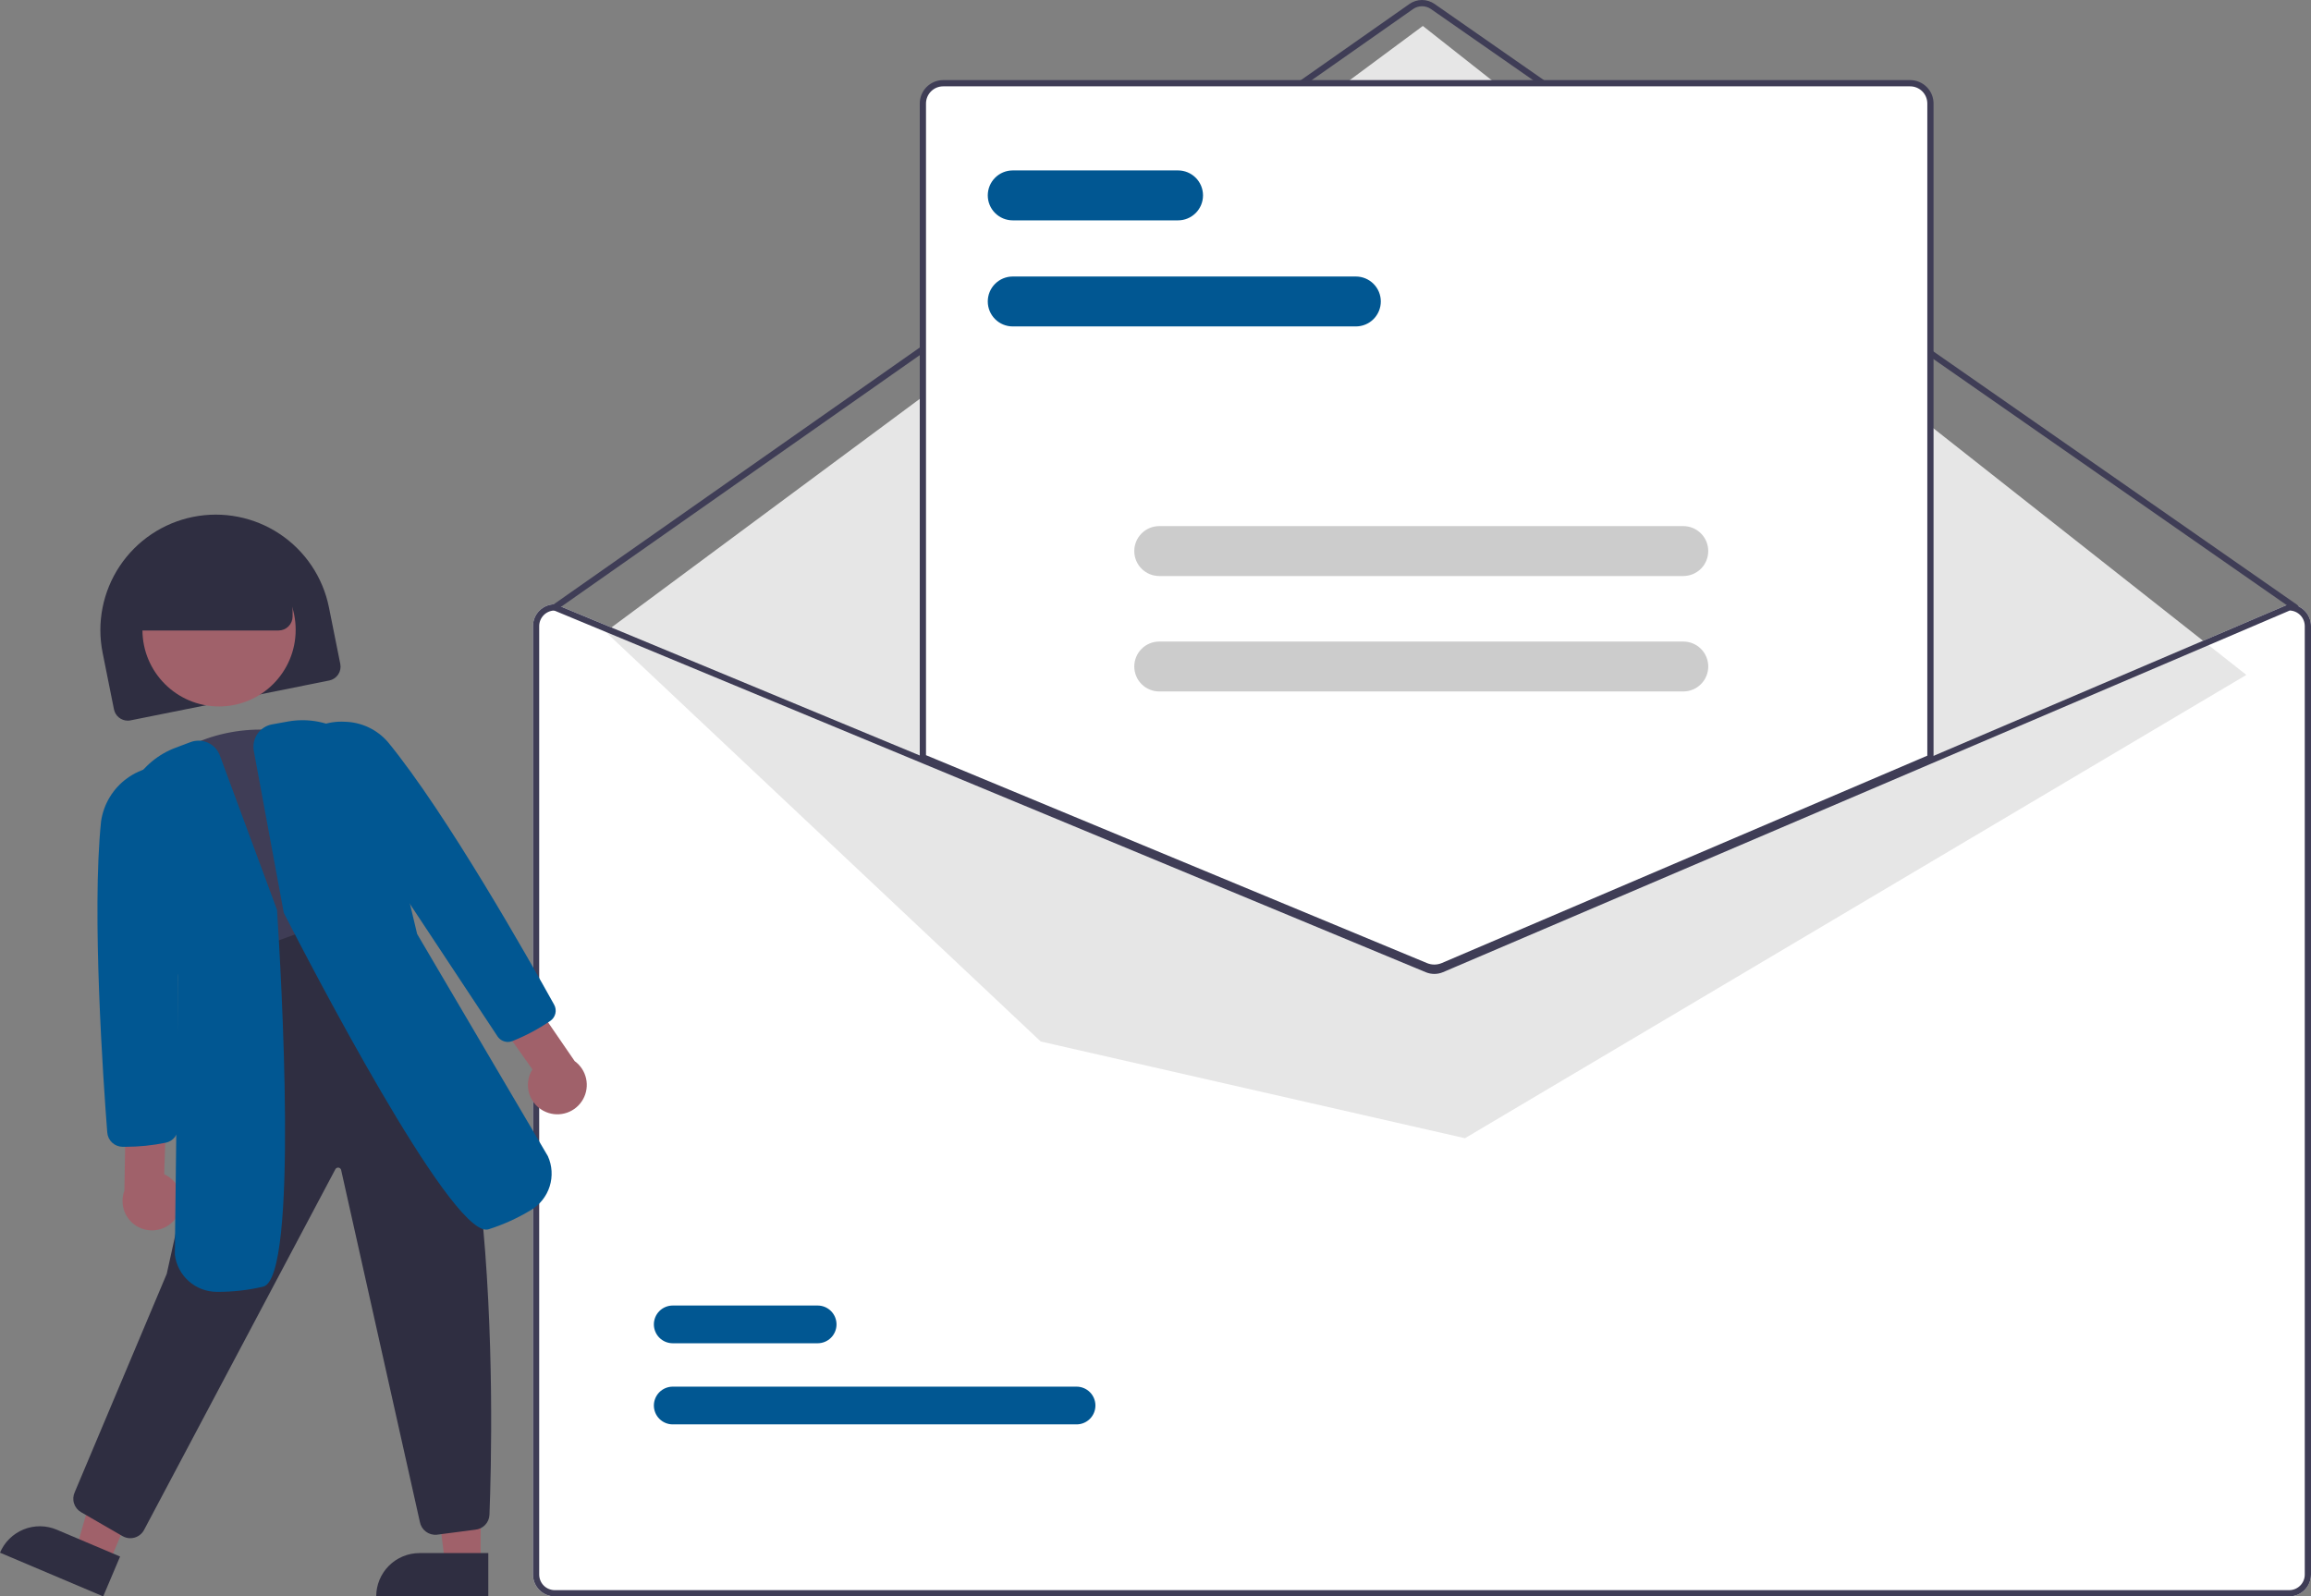 <svg width="288" height="199" viewBox="0 0 288 199" fill="none" xmlns="http://www.w3.org/2000/svg">
<rect x="0" y="0" width="288" height="199" fill="#808080" stroke="none"/>
<g clip-path="url(#clip0_554_9060)">
<path d="M285.279 75.324H285.201L240.574 94.389L179.515 120.474C179.276 120.574 179.02 120.627 178.761 120.628C178.503 120.629 178.246 120.58 178.006 120.482L115.011 94.335L69.288 75.355L69.218 75.324H69.14C68.419 75.325 67.727 75.612 67.217 76.123C66.707 76.633 66.42 77.325 66.419 78.047V196.278C66.42 197 66.707 197.692 67.217 198.202C67.727 198.713 68.419 199 69.14 199H285.279C286.001 199 286.692 198.713 287.202 198.202C287.712 197.692 287.999 197 288 196.278V78.047C287.999 77.325 287.712 76.633 287.202 76.123C286.692 75.612 286.001 75.325 285.279 75.324Z" fill="white"/>
<path d="M286.056 76.102C285.977 76.102 285.899 76.077 285.834 76.032L178.325 1.125C177.998 0.898 177.609 0.777 177.211 0.777C176.813 0.778 176.424 0.901 176.098 1.129L69.363 76.031C69.321 76.061 69.274 76.081 69.224 76.092C69.174 76.103 69.123 76.105 69.073 76.096C69.022 76.087 68.974 76.068 68.931 76.041C68.888 76.013 68.851 75.978 68.822 75.936C68.792 75.894 68.771 75.847 68.76 75.797C68.749 75.747 68.748 75.696 68.757 75.645C68.766 75.595 68.784 75.547 68.812 75.504C68.839 75.461 68.875 75.424 68.916 75.394L175.651 0.492C176.108 0.172 176.652 0.001 177.209 3.6899e-06C177.767 -0.001 178.311 0.169 178.769 0.487L286.278 75.394C286.346 75.441 286.397 75.509 286.424 75.587C286.451 75.665 286.452 75.75 286.427 75.829C286.402 75.908 286.353 75.977 286.286 76.026C286.219 76.075 286.139 76.102 286.056 76.102L286.056 76.102Z" fill="#3F3D56"/>
<path d="M75.463 78.757L177.317 3.235L279.944 84.13L182.565 141.885L129.696 129.828L75.463 78.757Z" fill="#E6E6E6"/>
<path d="M134.159 177.557H83.84C83.531 177.558 83.225 177.497 82.94 177.379C82.654 177.261 82.395 177.088 82.176 176.87C81.957 176.651 81.784 176.392 81.666 176.106C81.547 175.821 81.486 175.515 81.486 175.205C81.486 174.896 81.547 174.59 81.666 174.305C81.784 174.019 81.957 173.76 82.176 173.541C82.395 173.323 82.654 173.15 82.94 173.032C83.225 172.914 83.531 172.853 83.84 172.854H134.159C134.468 172.853 134.774 172.914 135.059 173.032C135.345 173.15 135.604 173.323 135.823 173.541C136.042 173.76 136.215 174.019 136.333 174.305C136.452 174.59 136.513 174.896 136.513 175.205C136.513 175.515 136.452 175.821 136.333 176.106C136.215 176.392 136.042 176.651 135.823 176.87C135.604 177.088 135.345 177.261 135.059 177.379C134.774 177.497 134.468 177.558 134.159 177.557Z" fill="#015792"/>
<path d="M101.893 167.445H83.84C83.531 167.445 83.225 167.385 82.94 167.267C82.654 167.149 82.395 166.976 82.176 166.757C81.957 166.539 81.784 166.279 81.666 165.994C81.547 165.708 81.486 165.402 81.486 165.093C81.486 164.784 81.547 164.478 81.666 164.192C81.784 163.907 81.957 163.647 82.176 163.429C82.395 163.211 82.654 163.037 82.94 162.919C83.225 162.801 83.531 162.741 83.84 162.741H101.893C102.202 162.741 102.508 162.801 102.794 162.919C103.079 163.037 103.339 163.211 103.558 163.429C103.776 163.647 103.95 163.907 104.068 164.192C104.186 164.478 104.247 164.784 104.247 165.093C104.247 165.402 104.186 165.708 104.068 165.994C103.95 166.279 103.776 166.539 103.558 166.757C103.339 166.976 103.079 167.149 102.794 167.267C102.508 167.385 102.202 167.445 101.893 167.445Z" fill="#015792"/>
<path d="M178.748 120.821C178.366 120.822 177.987 120.747 177.633 120.603L114.816 94.526V12.902C114.817 12.18 115.104 11.488 115.614 10.978C116.124 10.468 116.816 10.181 117.538 10.18H238.047C238.768 10.181 239.46 10.468 239.97 10.978C240.48 11.488 240.767 12.18 240.768 12.902V94.583L240.65 94.634L179.898 120.59C179.534 120.743 179.143 120.822 178.748 120.821Z" fill="white"/>
<path d="M178.748 121.016C178.341 121.016 177.937 120.937 177.559 120.783L114.622 94.656V12.902C114.623 12.129 114.93 11.387 115.477 10.841C116.024 10.294 116.765 9.986 117.538 9.985H238.047C238.82 9.986 239.561 10.294 240.107 10.841C240.654 11.387 240.961 12.129 240.962 12.902V94.712L179.974 120.769C179.586 120.932 179.169 121.016 178.748 121.016ZM115.4 94.136L177.856 120.064C178.438 120.3 179.091 120.296 179.67 120.053L240.185 94.198V12.902C240.184 12.335 239.959 11.791 239.558 11.39C239.157 10.989 238.614 10.764 238.047 10.763H117.538C116.971 10.764 116.427 10.989 116.027 11.39C115.626 11.791 115.4 12.335 115.4 12.902V94.136Z" fill="#3F3D56"/>
<path d="M285.279 75.324H285.201L240.574 94.389L179.515 120.474C179.276 120.574 179.02 120.627 178.761 120.628C178.503 120.629 178.246 120.58 178.006 120.482L115.011 94.335L69.288 75.355L69.218 75.324H69.14C68.419 75.325 67.727 75.612 67.217 76.123C66.707 76.633 66.42 77.325 66.419 78.047V196.278C66.42 197 66.707 197.692 67.217 198.202C67.727 198.713 68.419 199 69.14 199H285.279C286.001 199 286.692 198.713 287.202 198.202C287.712 197.692 287.999 197 288 196.278V78.047C287.999 77.325 287.712 76.633 287.202 76.123C286.692 75.612 286.001 75.325 285.279 75.324ZM287.223 196.278C287.223 196.794 287.018 197.288 286.653 197.653C286.289 198.017 285.794 198.222 285.279 198.223H69.14C68.625 198.222 68.13 198.017 67.766 197.653C67.401 197.288 67.197 196.794 67.196 196.278V78.047C67.197 77.544 67.392 77.061 67.741 76.698C68.089 76.336 68.564 76.122 69.066 76.102L115.011 95.175L177.707 121.201C178.386 121.477 179.146 121.473 179.822 121.189L240.574 95.233L285.357 76.102C285.858 76.124 286.332 76.338 286.679 76.7C287.027 77.062 287.222 77.545 287.223 78.047V196.278Z" fill="#3F3D56"/>
<path d="M168.969 40.691H126.208C125.383 40.691 124.592 40.364 124.009 39.78C123.425 39.197 123.098 38.405 123.098 37.58C123.098 36.755 123.425 35.964 124.009 35.38C124.592 34.797 125.383 34.469 126.208 34.469H168.969C169.794 34.469 170.585 34.797 171.168 35.38C171.751 35.964 172.079 36.755 172.079 37.58C172.079 38.405 171.751 39.197 171.168 39.78C170.585 40.364 169.794 40.691 168.969 40.691Z" fill="#015792"/>
<path d="M146.811 27.468H126.208C125.383 27.468 124.592 27.14 124.009 26.556C123.425 25.973 123.098 25.182 123.098 24.357C123.098 23.531 123.425 22.74 124.009 22.156C124.592 21.573 125.383 21.245 126.208 21.245H146.811C147.636 21.245 148.427 21.573 149.01 22.156C149.593 22.74 149.921 23.531 149.921 24.357C149.921 25.182 149.593 25.973 149.01 26.556C148.427 27.14 147.636 27.468 146.811 27.468Z" fill="#015792"/>
<path d="M209.775 71.805H144.466C143.642 71.805 142.851 71.477 142.267 70.893C141.684 70.31 141.356 69.519 141.356 68.693C141.356 67.868 141.684 67.077 142.267 66.493C142.851 65.91 143.642 65.582 144.466 65.582H209.775C210.599 65.582 211.39 65.91 211.974 66.493C212.557 67.077 212.884 67.868 212.884 68.693C212.884 69.519 212.557 70.31 211.974 70.893C211.39 71.477 210.599 71.805 209.775 71.805Z" fill="#CCCCCC"/>
<path d="M209.775 86.194H144.466C143.642 86.194 142.851 85.867 142.267 85.283C141.684 84.7 141.356 83.908 141.356 83.083C141.356 82.258 141.684 81.466 142.267 80.883C142.851 80.299 143.642 79.972 144.466 79.972H209.775C210.599 79.972 211.39 80.299 211.974 80.883C212.557 81.466 212.884 82.258 212.884 83.083C212.884 83.908 212.557 84.7 211.974 85.283C211.39 85.867 210.599 86.194 209.775 86.194Z" fill="#CCCCCC"/>
<path d="M15.918 89.832C15.514 89.832 15.123 89.691 14.81 89.435C14.498 89.179 14.283 88.822 14.203 88.426L12.789 81.371C12.039 77.629 12.805 73.743 14.919 70.566C17.034 67.389 20.323 65.183 24.063 64.432C27.803 63.682 31.688 64.449 34.863 66.564C38.038 68.679 40.244 71.97 40.994 75.712L42.408 82.766C42.499 83.221 42.405 83.694 42.148 84.08C41.891 84.466 41.492 84.735 41.037 84.826L16.263 89.798C16.149 89.821 16.034 89.832 15.918 89.832Z" fill="#2F2E41"/>
<path d="M59.9 194.871L55.456 194.87L53.343 177.721L59.902 177.721L59.9 194.871Z" fill="#A0616A"/>
<path d="M52.281 193.601H60.852V199H46.885C46.885 197.568 47.453 196.194 48.465 195.182C49.477 194.169 50.85 193.601 52.281 193.601Z" fill="#2F2E41"/>
<path d="M13.594 194.826L9.502 193.093L14.24 176.476L20.279 179.035L13.594 194.826Z" fill="#A0616A"/>
<path d="M7.074 190.685L14.966 194.029L12.861 199L-0 193.551C0.276 192.898 0.678 192.306 1.184 191.808C1.689 191.311 2.287 190.918 2.943 190.652C3.6 190.386 4.303 190.252 5.012 190.257C5.72 190.263 6.421 190.408 7.074 190.685Z" fill="#2F2E41"/>
<path d="M27.299 88.064C32.572 88.064 36.847 83.788 36.847 78.512C36.847 73.237 32.572 68.96 27.299 68.96C22.026 68.96 17.751 73.237 17.751 78.512C17.751 83.788 22.026 88.064 27.299 88.064Z" fill="#A0616A"/>
<path d="M27.75 121.966L27.652 121.648C25.051 113.187 22.362 104.442 19.669 96.125L19.596 95.9L19.761 95.732C23.941 91.478 31.772 89.781 37.977 91.786C44.222 93.803 48.525 99.46 47.987 104.945C47.701 108.24 48.586 111.531 50.486 114.237L50.735 114.599L50.346 114.803C43.37 118.394 35.845 120.799 28.08 121.918L27.75 121.966Z" fill="#3F3D56"/>
<path d="M16.236 191.745C15.895 191.745 15.561 191.654 15.266 191.483L10.109 188.504C9.686 188.262 9.369 187.87 9.223 187.405C9.077 186.94 9.111 186.437 9.32 185.996L20.78 158.791L29.538 119.112L45.5 113.305L45.645 113.372C62.758 121.236 61.436 177.607 60.997 188.828C60.977 189.3 60.786 189.749 60.46 190.09C60.134 190.432 59.695 190.644 59.225 190.686L54.425 191.313C53.937 191.356 53.45 191.215 53.061 190.917C52.672 190.619 52.408 190.187 52.322 189.704L42.523 145.891C42.513 145.807 42.477 145.73 42.419 145.669C42.362 145.608 42.286 145.567 42.203 145.553C42.124 145.538 42.042 145.548 41.969 145.583C41.897 145.617 41.837 145.674 41.798 145.744L17.935 190.748C17.81 190.974 17.64 191.173 17.436 191.332C17.233 191.491 16.999 191.608 16.75 191.676C16.582 191.722 16.409 191.745 16.236 191.745Z" fill="#2F2E41"/>
<path d="M21.968 151.762C22.27 151.322 22.471 150.822 22.558 150.296C22.645 149.77 22.616 149.231 22.473 148.718C22.329 148.204 22.075 147.728 21.728 147.324C21.381 146.919 20.949 146.596 20.464 146.376L20.725 138.047L15.704 136.653L15.501 148.422C15.186 149.262 15.19 150.189 15.513 151.027C15.836 151.864 16.454 152.554 17.251 152.966C18.049 153.378 18.969 153.483 19.839 153.261C20.708 153.039 21.466 152.505 21.968 151.762H21.968Z" fill="#A0616A"/>
<path d="M15.575 142.957L15.28 142.956C14.794 142.952 14.328 142.766 13.973 142.434C13.618 142.102 13.402 141.649 13.366 141.164C12.884 134.96 11.406 113.828 12.597 102.371C12.755 101.302 13.125 100.276 13.687 99.353C14.248 98.429 14.99 97.628 15.866 96.997C16.743 96.366 17.738 95.917 18.791 95.677C19.844 95.437 20.935 95.411 21.998 95.601L22.305 95.669L22.303 95.983C22.194 111.057 22.201 126.043 22.207 140.535C22.209 140.978 22.059 141.407 21.783 141.753C21.507 142.099 21.121 142.34 20.689 142.437C19.007 142.785 17.293 142.959 15.575 142.957Z" fill="#015792"/>
<path d="M27.005 161.035C25.719 161.03 24.48 160.556 23.52 159.701C22.559 158.847 21.943 157.671 21.787 156.395L22.209 121.606L15.298 104.116C15.007 101.819 15.501 99.49 16.7 97.509C17.898 95.528 19.731 94.01 21.901 93.202L23.748 92.508C24.098 92.377 24.469 92.317 24.842 92.33C25.214 92.343 25.581 92.429 25.92 92.585C26.259 92.74 26.564 92.96 26.818 93.233C27.072 93.507 27.269 93.828 27.398 94.177L34.525 113.428L34.527 113.456C35.021 121.118 37.252 159.251 32.805 160.388C30.92 160.83 28.991 161.047 27.055 161.035L27.005 161.035Z" fill="#015792"/>
<path d="M68.062 138.628C67.568 138.427 67.124 138.121 66.762 137.73C66.399 137.34 66.126 136.874 65.963 136.367C65.799 135.859 65.749 135.322 65.816 134.793C65.882 134.264 66.064 133.756 66.347 133.305L61.537 126.501L64.957 122.568L71.615 132.272C72.341 132.799 72.849 133.575 73.041 134.452C73.234 135.328 73.098 136.245 72.66 137.029C72.222 137.812 71.512 138.407 70.665 138.702C69.817 138.997 68.891 138.97 68.062 138.628H68.062Z" fill="#A0616A"/>
<path d="M63.258 129.884C63.007 129.876 62.761 129.809 62.541 129.686C62.322 129.564 62.135 129.39 61.996 129.181L61.971 129.142C54.011 117.09 45.781 104.627 37.439 92.203L37.35 92.069L37.464 91.956C38.196 91.272 39.058 90.744 39.999 90.403C40.94 90.062 41.94 89.914 42.94 89.969C43.968 89.988 44.981 90.224 45.913 90.661C46.845 91.098 47.674 91.727 48.346 92.506C55.635 101.38 66.039 119.796 69.053 125.23C69.244 125.567 69.3 125.964 69.211 126.341C69.122 126.718 68.895 127.048 68.574 127.265C67.093 128.273 65.508 129.117 63.845 129.781C63.658 129.855 63.459 129.89 63.258 129.884Z" fill="#015792"/>
<path d="M60.586 153.281C55.818 153.284 38.761 120.424 35.389 113.837L35.36 113.757L31.631 93.6C31.563 93.234 31.569 92.857 31.647 92.492C31.725 92.127 31.874 91.782 32.086 91.475C32.298 91.168 32.568 90.906 32.881 90.704C33.195 90.501 33.545 90.363 33.912 90.297L35.854 89.946C38.131 89.528 40.482 89.893 42.526 90.981C44.569 92.068 46.186 93.815 47.112 95.938L51.985 116.429L68.278 144.124C68.813 145.311 68.892 146.653 68.499 147.894C68.106 149.135 67.269 150.188 66.149 150.85C64.493 151.852 62.724 152.654 60.879 153.24C60.784 153.268 60.685 153.282 60.586 153.281H60.586Z" fill="#015792"/>
<path d="M34.714 78.595H15.472V76.261C15.475 73.683 16.499 71.212 18.321 69.389C20.143 67.566 22.613 66.541 25.19 66.538H26.745C29.322 66.541 31.792 67.566 33.614 69.389C35.436 71.212 36.461 73.683 36.464 76.261V76.844C36.463 77.308 36.279 77.753 35.951 78.081C35.623 78.409 35.178 78.594 34.714 78.595Z" fill="#2F2E41"/>
</g>
<defs>
<clipPath id="clip0_554_9060">
<rect width="288" height="199" fill="white"/>
</clipPath>
</defs>
</svg>

